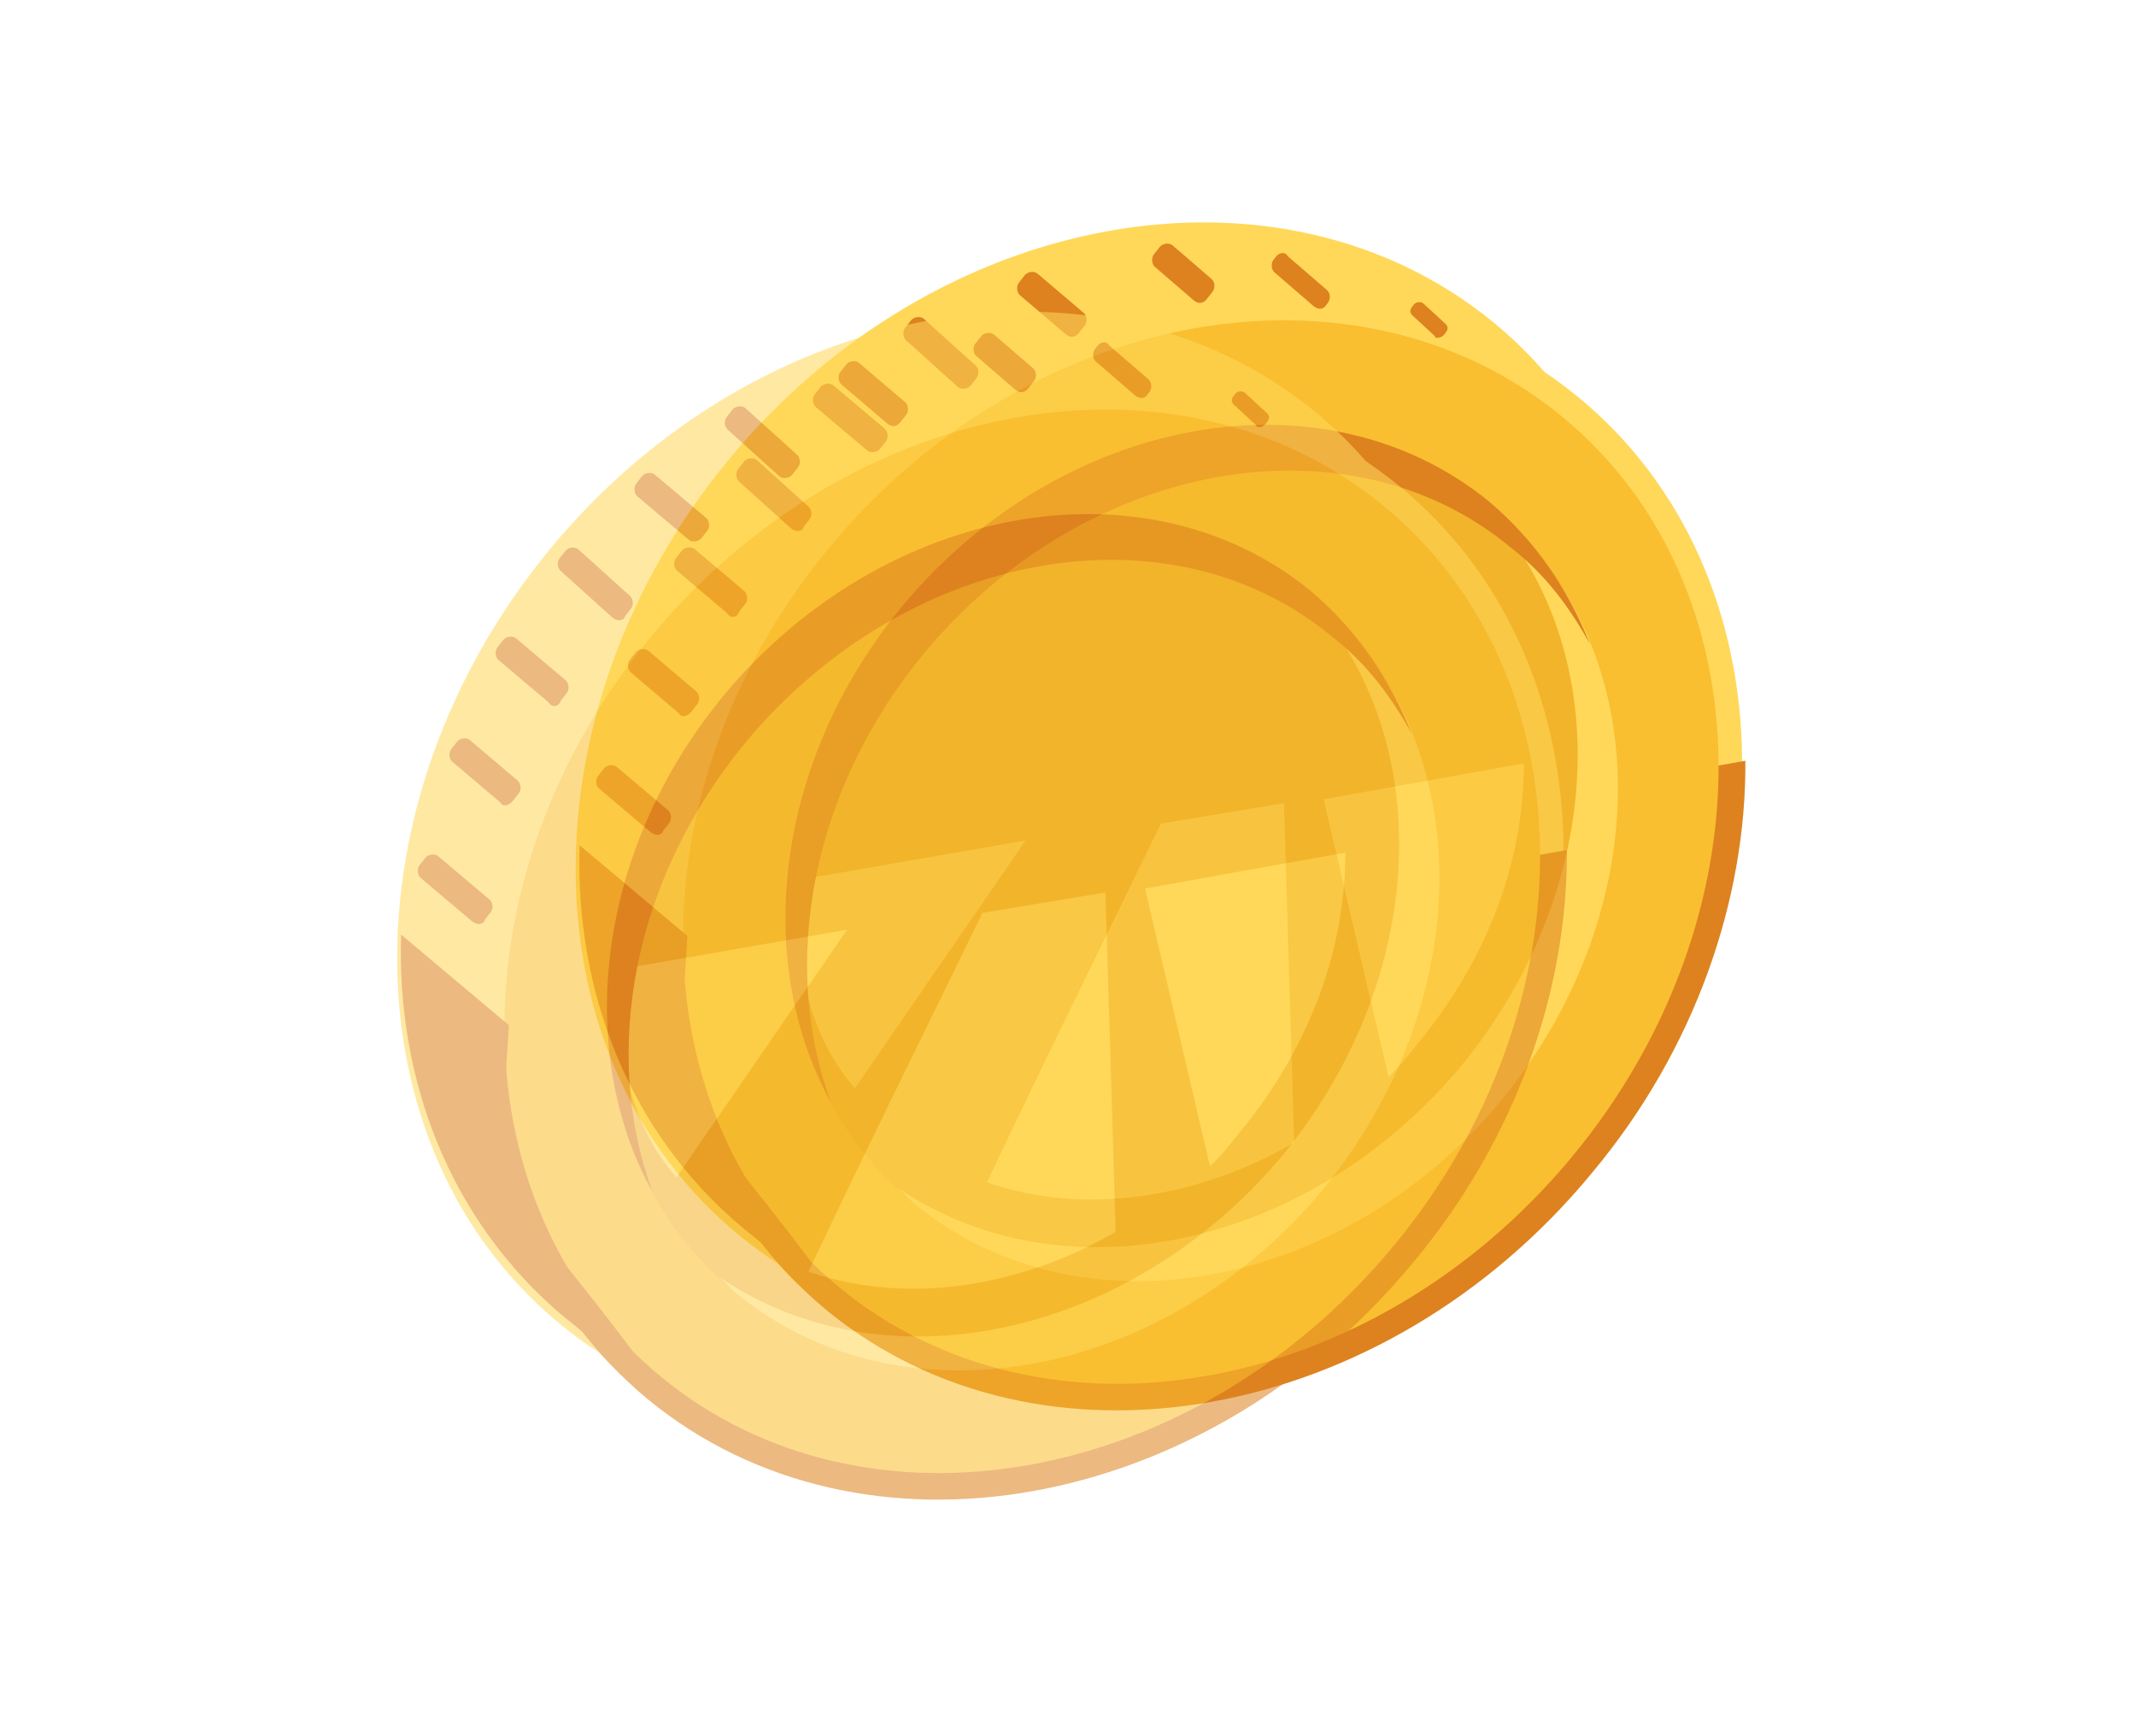 <svg width="187" height="152" viewBox="0 0 187 152" fill="none" xmlns="http://www.w3.org/2000/svg">
<path d="M72.456 113.713L65.159 107.442L62.202 101.992L66.781 103.78L72.456 113.713Z" fill="#DD821F"/>
<path d="M137.241 34.961L130.145 28.896C130.145 28.896 131.292 40.309 131.445 40.429C131.598 40.548 137.241 34.961 137.241 34.961Z" fill="#FFD85A"/>
<path d="M126.822 92.309C108.648 114.375 83.406 123.518 64.697 108.145C45.989 92.772 45.596 62.337 63.77 40.271C81.943 18.205 112.071 12.876 130.779 28.25C149.641 43.742 145.148 70.362 126.822 92.309Z" fill="#FFD85A"/>
<path d="M138.147 34.75C156.921 50.168 157.356 80.509 139.117 102.518C120.879 124.526 90.875 129.869 72.101 114.451C53.326 99.033 52.892 68.692 71.13 46.683C89.368 24.674 119.372 19.332 138.147 34.75Z" fill="#FFD85A"/>
<path d="M57.946 83.509C58.189 95.713 62.971 106.861 72.345 114.696C91.066 130.087 121.213 124.752 139.399 102.66C148.444 91.832 152.892 78.691 152.802 66.606L57.946 83.509Z" fill="#DD821F"/>
<path d="M136.733 36.456C154.68 51.195 155.077 80.221 137.62 101.287C120.162 122.354 91.461 127.484 73.514 112.745C55.567 98.006 55.17 68.98 72.627 47.914C90.085 26.847 118.786 21.718 136.733 36.456Z" fill="#F9BF30"/>
<path d="M130.437 44.054C144.828 55.872 145.161 79.129 131.181 96C117.2 112.87 94.201 116.966 79.81 105.148C65.419 93.329 65.086 70.072 79.067 53.202C93.047 36.331 116.046 32.236 130.437 44.054Z" fill="#F2B42A"/>
<path d="M130.634 44.548C130.026 44.074 129.417 43.6 128.809 43.126C141.534 55.322 141.219 77.154 127.865 93.398C114.483 109.367 92.937 113.903 78.472 103.905C79.08 104.379 79.564 105.01 80.173 105.484C94.529 117.173 117.389 113.153 131.392 96.399C145.368 79.37 144.991 56.237 130.634 44.548Z" fill="#FFD85A"/>
<path d="M112.408 70.325L101.634 72.107C98.149 79.319 91.496 92.717 86.406 103.515C94.704 106.422 104.675 105.032 113.3 100.047L112.408 70.325Z" fill="#FFD85A"/>
<path d="M121.562 94.294C122.462 93.468 123.334 92.364 124.207 91.261C130.341 83.813 133.412 75.25 133.407 66.835L115.878 69.981L121.562 94.294Z" fill="#FFD85A"/>
<path d="M89.786 73.587L69.507 77.113C69.622 83.817 70.568 90.406 74.849 95.271L89.786 73.587Z" fill="#FFD85A"/>
<path d="M80.983 57.096C95.018 40.282 118.052 36.09 132.313 47.977C135.362 50.355 137.483 53.283 139.203 56.407C137.316 51.625 134.349 47.273 130.357 43.905C115.971 32.176 93.063 36.21 79.027 53.023C67.885 66.49 65.86 84.011 72.739 96.507C68.284 84.374 70.962 69.144 80.983 57.096Z" fill="#DD821F"/>
<path d="M65.001 107.48C67.922 109.777 69.67 111.668 72.94 113.204C70.926 110.067 63.978 101.498 63.978 101.498L59.726 92.978L59.737 88.846L60.18 81.946L50.745 74.011C50.334 86.889 55.105 99.182 65.001 107.48Z" fill="#DD821F"/>
<path d="M125.596 29.409L123.724 27.679C123.417 27.438 123.388 27.157 123.64 26.837L123.765 26.677C124.016 26.357 124.449 26.439 124.603 26.56L126.475 28.29C126.783 28.531 126.811 28.812 126.559 29.132L126.434 29.292C126.183 29.612 125.624 29.69 125.596 29.409Z" fill="#DD821F"/>
<path d="M115.019 26.82L111.605 23.873C111.297 23.631 111.241 23.068 111.492 22.747L111.744 22.426C111.995 22.105 112.555 22.027 112.737 22.43L116.151 25.376C116.459 25.619 116.515 26.182 116.263 26.503L116.012 26.823C115.76 27.144 115.327 27.062 115.019 26.82Z" fill="#DD821F"/>
<path d="M104.544 26.329L101.134 23.39C100.827 23.148 100.77 22.587 101.022 22.267L101.524 21.627C101.775 21.307 102.334 21.228 102.641 21.47L106.051 24.409C106.359 24.651 106.415 25.212 106.164 25.532L105.661 26.172C105.284 26.652 104.851 26.57 104.544 26.329Z" fill="#DD821F"/>
<path d="M93.343 29.297L89.316 25.87C89.008 25.628 88.952 25.066 89.203 24.746L89.706 24.105C89.957 23.784 90.516 23.706 90.824 23.948L94.851 27.375C95.159 27.617 95.215 28.179 94.964 28.5L94.461 29.14C94.084 29.621 93.651 29.539 93.343 29.297Z" fill="#DD821F"/>
<path d="M83.876 33.897L79.358 29.824C79.05 29.582 78.994 29.019 79.246 28.699L79.748 28.057C80 27.737 80.559 27.658 80.867 27.9L85.384 31.973C85.692 32.215 85.748 32.778 85.497 33.099L84.994 33.74C84.743 34.06 84.183 34.139 83.876 33.897Z" fill="#DD821F"/>
<path d="M75.93 39.448L71.44 35.655C71.132 35.413 71.076 34.85 71.327 34.529L71.83 33.888C72.082 33.567 72.641 33.489 72.949 33.731L77.439 37.524C77.747 37.766 77.803 38.329 77.552 38.65L77.049 39.291C76.797 39.612 76.238 39.69 75.93 39.448Z" fill="#DD821F"/>
<path d="M69.251 46.263L64.733 42.19C64.425 41.948 64.369 41.385 64.621 41.065L65.124 40.424C65.375 40.103 65.934 40.025 66.242 40.267L70.76 44.34C71.067 44.582 71.124 45.145 70.872 45.465L70.369 46.106C70.272 46.548 69.713 46.626 69.251 46.263Z" fill="#DD821F"/>
<path d="M63.629 53.66L59.293 49.989C58.985 49.747 58.929 49.184 59.18 48.863L59.683 48.222C59.934 47.902 60.494 47.823 60.801 48.065L65.137 51.736C65.445 51.978 65.501 52.541 65.25 52.861L64.747 53.503C64.523 54.105 63.964 54.183 63.629 53.66Z" fill="#DD821F"/>
<path d="M59.429 62.441L55.248 58.893C54.94 58.651 54.884 58.088 55.135 57.768L55.638 57.127C55.889 56.807 56.448 56.728 56.756 56.97L60.937 60.519C61.245 60.761 61.301 61.323 61.05 61.643L60.547 62.284C60.17 62.765 59.611 62.843 59.429 62.441Z" fill="#DD821F"/>
<path d="M56.964 72.856L52.473 69.062C52.165 68.82 52.109 68.257 52.36 67.937L52.863 67.295C53.114 66.975 53.674 66.896 53.981 67.138L58.472 70.932C58.78 71.174 58.836 71.737 58.585 72.058L58.082 72.699C57.984 73.141 57.425 73.219 56.964 72.856Z" fill="#DD821F"/>
<g opacity="0.56" filter="url(#filter0_f)">
<path d="M56.827 121.528L49.53 115.257L46.573 109.807L51.151 111.596L56.827 121.528Z" fill="#DD821F"/>
<path d="M121.611 42.776L114.516 36.711C114.516 36.711 115.662 48.124 115.815 48.244C115.968 48.364 121.611 42.776 121.611 42.776Z" fill="#FFD85A"/>
<path d="M111.192 100.124C93.019 122.19 67.777 131.333 49.068 115.96C30.359 100.587 29.967 70.152 48.14 48.086C66.314 26.02 96.441 20.691 115.15 36.065C134.011 51.557 129.518 78.177 111.192 100.124Z" fill="#FFD85A"/>
<path d="M122.517 42.565C141.292 57.983 141.726 88.324 123.488 110.333C105.25 132.342 75.246 137.685 56.471 122.267C37.697 106.848 37.262 76.508 55.5 54.499C73.739 32.49 103.743 27.147 122.517 42.565Z" fill="#FFD85A"/>
<path d="M42.317 91.324C42.56 103.528 47.341 114.676 56.716 122.511C75.437 137.902 105.584 132.567 123.77 110.475C132.815 99.647 137.263 86.506 137.173 74.422L42.317 91.324Z" fill="#DD821F"/>
<path d="M121.103 44.272C139.051 59.01 139.448 88.036 121.99 109.103C104.533 130.169 75.832 135.299 57.885 120.56C39.938 105.821 39.541 76.795 56.998 55.729C74.456 34.662 103.156 29.533 121.103 44.272Z" fill="#F9BF30"/>
<path d="M114.808 51.869C129.199 63.687 129.531 86.944 115.551 103.815C101.571 120.685 78.572 124.781 64.181 112.963C49.79 101.144 49.457 77.887 63.437 61.017C77.418 44.146 100.417 40.05 114.808 51.869Z" fill="#F2B42A"/>
<path d="M115.005 52.363C114.396 51.889 113.788 51.415 113.179 50.941C125.905 63.137 125.59 84.969 112.236 101.213C98.854 117.182 77.308 121.718 62.842 111.72C63.451 112.194 63.935 112.825 64.543 113.299C78.9 124.988 101.759 120.968 115.763 104.214C129.738 87.185 129.361 64.052 115.005 52.363Z" fill="#FFD85A"/>
<path d="M96.779 78.14L86.005 79.922C82.519 87.134 75.866 100.532 70.776 111.33C79.074 114.237 89.046 112.847 97.671 107.862L96.779 78.14Z" fill="#FFD85A"/>
<path d="M105.932 102.109C106.833 101.283 107.705 100.179 108.577 99.076C114.712 91.628 117.783 83.065 117.778 74.65L100.249 77.796L105.932 102.109Z" fill="#FFD85A"/>
<path d="M74.156 81.402L53.877 84.928C53.992 91.632 54.938 98.222 59.219 103.086L74.156 81.402Z" fill="#FFD85A"/>
<path d="M65.354 64.911C79.389 48.098 102.422 43.906 116.684 55.793C119.733 58.171 121.854 61.099 123.573 64.222C121.686 59.44 118.719 55.088 114.728 51.721C100.342 39.991 77.433 44.026 63.398 60.839C52.256 74.305 50.231 91.827 57.109 104.322C52.655 92.189 55.333 76.96 65.354 64.911Z" fill="#DD821F"/>
<path d="M49.372 115.295C52.293 117.592 54.041 119.483 57.311 121.019C55.297 117.882 48.348 109.313 48.348 109.313L44.096 100.793L44.108 96.661L44.551 89.761L35.116 81.826C34.704 94.704 39.476 106.997 49.372 115.295Z" fill="#DD821F"/>
<path d="M109.967 37.224L108.094 35.495C107.787 35.253 107.759 34.972 108.01 34.653L108.136 34.492C108.387 34.173 108.82 34.254 108.974 34.375L110.846 36.105C111.153 36.346 111.181 36.627 110.93 36.947L110.805 37.107C110.553 37.427 109.995 37.505 109.967 37.224Z" fill="#DD821F"/>
<path d="M99.39 34.635L95.975 31.689C95.668 31.446 95.611 30.883 95.863 30.562L96.115 30.241C96.366 29.921 96.925 29.842 97.107 30.245L100.521 33.191C100.829 33.434 100.885 33.997 100.634 34.318L100.382 34.639C100.131 34.959 99.697 34.878 99.39 34.635Z" fill="#DD821F"/>
<path d="M88.915 34.144L85.505 31.205C85.197 30.964 85.141 30.402 85.392 30.082L85.895 29.442C86.146 29.122 86.704 29.044 87.012 29.285L90.422 32.224C90.729 32.466 90.785 33.027 90.534 33.347L90.032 33.987C89.655 34.467 89.222 34.386 88.915 34.144Z" fill="#DD821F"/>
<path d="M77.714 37.112L73.686 33.685C73.379 33.443 73.323 32.881 73.574 32.56L74.077 31.92C74.328 31.599 74.887 31.521 75.195 31.763L79.222 35.19C79.53 35.432 79.586 35.994 79.335 36.315L78.832 36.956C78.455 37.436 78.021 37.354 77.714 37.112Z" fill="#DD821F"/>
<path d="M68.246 41.712L63.729 37.639C63.421 37.397 63.365 36.834 63.616 36.514L64.119 35.873C64.37 35.552 64.93 35.474 65.237 35.716L69.755 39.788C70.063 40.031 70.119 40.593 69.867 40.914L69.365 41.555C69.113 41.875 68.554 41.954 68.246 41.712Z" fill="#DD821F"/>
<path d="M60.301 47.263L55.811 43.47C55.503 43.228 55.447 42.665 55.698 42.344L56.201 41.703C56.452 41.382 57.011 41.304 57.319 41.546L61.81 45.339C62.117 45.581 62.174 46.144 61.922 46.465L61.419 47.106C61.168 47.427 60.609 47.506 60.301 47.263Z" fill="#DD821F"/>
<path d="M53.622 54.078L49.104 50.005C48.796 49.763 48.74 49.201 48.991 48.88L49.494 48.239C49.746 47.918 50.305 47.84 50.612 48.082L55.13 52.155C55.438 52.397 55.494 52.96 55.243 53.28L54.74 53.922C54.642 54.363 54.083 54.442 53.622 54.078Z" fill="#DD821F"/>
<path d="M47.999 61.474L43.663 57.804C43.356 57.562 43.299 56.999 43.551 56.678L44.054 56.037C44.305 55.717 44.864 55.638 45.172 55.88L49.508 59.551C49.815 59.793 49.871 60.356 49.62 60.676L49.117 61.318C48.894 61.919 48.335 61.998 47.999 61.474Z" fill="#DD821F"/>
<path d="M43.8 70.256L39.618 66.708C39.311 66.466 39.255 65.903 39.506 65.583L40.009 64.942C40.26 64.622 40.819 64.543 41.127 64.785L45.308 68.334C45.615 68.576 45.672 69.138 45.42 69.459L44.917 70.099C44.541 70.58 43.981 70.658 43.8 70.256Z" fill="#DD821F"/>
<path d="M41.334 80.671L36.843 76.878C36.536 76.635 36.479 76.073 36.731 75.752L37.234 75.11C37.485 74.79 38.044 74.711 38.352 74.953L42.843 78.747C43.151 78.989 43.207 79.552 42.955 79.873L42.453 80.514C42.355 80.956 41.796 81.035 41.334 80.671Z" fill="#DD821F"/>
</g>
<defs>
<filter id="filter0_f" x="24.769" y="17.288" width="122.405" height="124.01" filterUnits="userSpaceOnUse" color-interpolation-filters="sRGB">
<feFlood flood-opacity="0" result="BackgroundImageFix"/>
<feBlend mode="normal" in="SourceGraphic" in2="BackgroundImageFix" result="shape"/>
<feGaussianBlur stdDeviation="5" result="effect1_foregroundBlur"/>
</filter>
</defs>
</svg>
